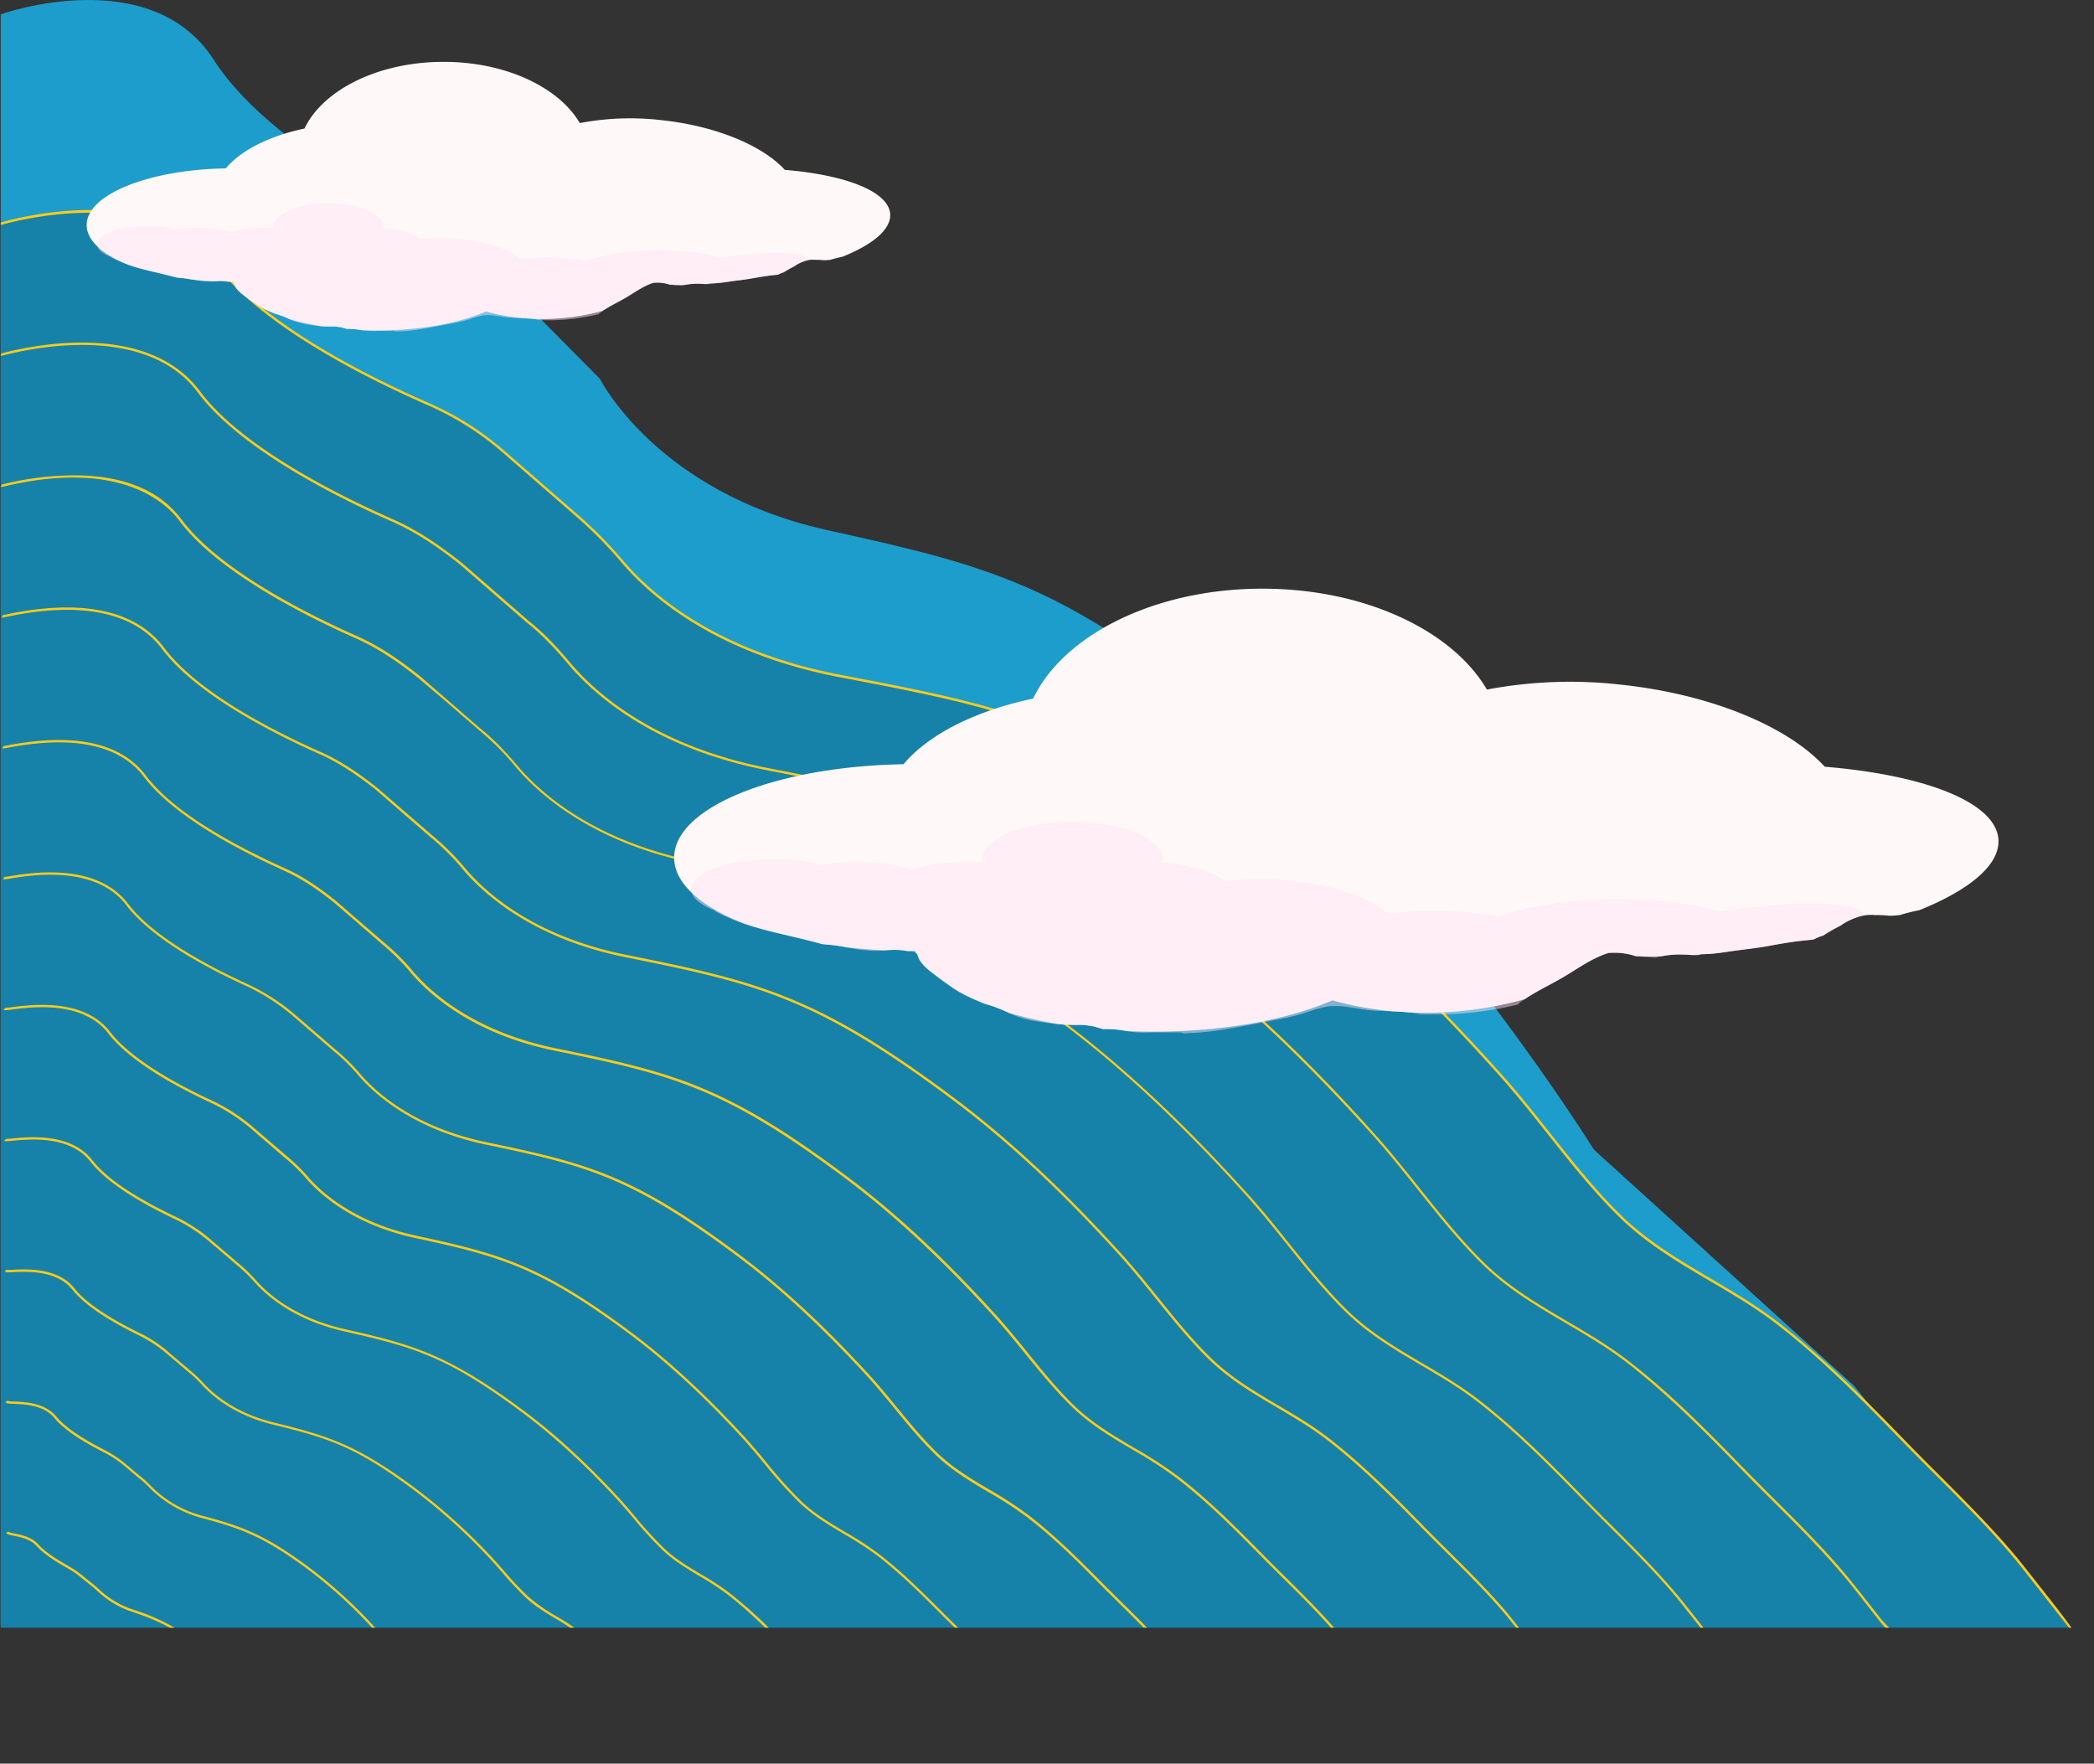 <svg xmlns="http://www.w3.org/2000/svg" xmlns:xlink="http://www.w3.org/1999/xlink" viewBox="0 0 898.3 756.55"><rect x="0" y="0" width="898.3" height="756.55" fill="#333333" stroke="none"/><defs><style>.cls-1{fill:none;}.cls-2{fill:#1d9dcc;}.cls-3{clip-path:url(#clip-path);}.cls-4{fill:#1682aa;}.cls-5{fill:#ffcc17;}.cls-6{fill:#fff8f8;}.cls-7{fill:#ffe3f3;opacity:0.48;isolation:isolate;}</style><clipPath id="clip-path"><polygon class="cls-1" points="0.3 698.26 898.3 698.26 898.3 89.26 0.3 89.26 0.3 698.26"/></clipPath><symbol id="新增符號_1" data-name="新增符號 1" viewBox="0 0 898.3 756.55"><path id="Path_10" data-name="Path 10" class="cls-2" d="M.3,6.14S64.6-16.71,91.77,25.76s105.82,76.47,105.82,76.47l59.76,60.26s24.34,48.71,97.5,64.91,106,24,185.14,92.87S683.8,493.21,683.8,493.21L795.44,594.56l82.3,102.7H.3Z"/><g class="cls-3"><path id="Path_2" data-name="Path 2" class="cls-4" d="M.3,702.26h891c-1.56-1.84-22.55-28.83-26.29-33.33-14.87-17.9-31.71-33.42-47.86-50.08-17.14-17.68-34.49-35.3-53.95-50.46-22-17.13-47.94-26.59-68.1-46.38-18.68-18.35-33.26-40.32-50.66-59.8-29.28-32.81-60.88-64-96.09-90.43-80.35-60.35-113.71-67.22-188-81.42C305.79,279.94,278,254.14,267,241.17a182.41,182.41,0,0,0-19.65-19.86l-31.12-27.08a126.39,126.39,0,0,0-32.39-20.5c-25-10.91-71.06-33.64-90.68-60.13C65.59,76.36.3,96.4.3,96.4Z"/><path id="mountian_bottom_1" data-name="mountian bottom 1" class="cls-4" d="M.3,735.74V701.26H889c.89,0,2.64,1.76,3.34,2,2,2,3.55,3.51,1.72,7.2-1.62,3.28-4.75,5.74-7.69,7.78-6,4.13-12.72,7.16-19.43,9.88a335.69,335.69,0,0,1-35.64,11.81c-83.69,23.54-293.36,1.06-302.75,0a4.92,4.92,0,0,0-.67,0H288.77a263.53,263.53,0,0,0-49.27,4.63C194.75,753.06,89.71,768,4.71,741.67A6.23,6.23,0,0,1,.3,735.74Z"/><g id="Path_2-2" data-name="Path 2"><path class="cls-5" d="M890.76,702.21l1.54,1c-.65-.77-5.57-7.75-10.36-13.88-6.48-8.26-14.54-18.54-16.7-21.15C854.75,655.61,843.08,644,831.8,632.7c-4.76-4.74-9.67-9.65-14.45-14.58-18.29-18.86-35-35.68-54-50.5-9.29-7.24-19.43-13.19-29.23-19-13.38-7.86-27.21-16-38.83-27.39-11.06-10.86-20.86-23.22-30.33-35.16-6.5-8.2-13.22-16.68-20.31-24.62-33.28-37.29-64.74-66.89-96.17-90.49-81.32-61.08-114.82-67.49-188.2-81.51-53.63-10.25-81.3-35.12-93-49a183.81,183.81,0,0,0-19.71-19.91l-31.11-27.08a126.75,126.75,0,0,0-32.52-20.58c-25.44-11.12-71-33.69-90.49-60-14.38-19.41-39.05-23.1-57.2-22.77A148.09,148.09,0,0,0,0,95.54l.29,1c.65-.2,65.28-19.5,92.34,17C112.24,140,158,162.66,183.52,173.81a125.9,125.9,0,0,1,32.26,20.42l31.12,27.09a181.78,181.78,0,0,1,19.6,19.8c11.81,14,39.67,39.05,93.6,49.36,73.23,14,106.65,20.38,187.79,81.33,31.38,23.56,62.79,53.12,96,90.35,7.06,7.92,13.78,16.39,20.27,24.58,9.49,12,19.3,24.35,30.41,35.25,11.7,11.5,25.59,19.66,39,27.54,9.78,5.75,19.88,11.68,29.12,18.88,19,14.78,35.63,31.57,53.89,50.41,4.79,4.93,9.7,9.84,14.46,14.59,11.27,11.25,22.92,22.88,33.38,35.46,2.16,2.6,10.21,12.87,16.68,21.13,4.8,6.13,9,11.42,9.61,12.21"/></g><path class="cls-5" d="M811.36,699.09a46.72,46.72,0,0,1-4.2-4.26c-6-7.68-12.89-16.4-14.85-18.74-9.62-11.53-20.31-22.18-30.66-32.49-4.35-4.33-8.85-8.81-13.22-13.31-16.76-17.24-32-32.61-49.46-46.17-8.51-6.62-17.79-12.08-26.76-17.35-12.23-7.2-24.89-14.63-35.53-25.06-10.13-9.92-19.11-21.2-27.79-32.11-6-7.49-12.14-15.24-18.64-22.5C559.74,453,530.92,426,502.14,404.39,427.7,348.52,397.07,342.59,330,329.6c-48.86-9.43-74.31-32.21-85.13-45-5-5.9-11-12.67-18.08-18.22l-15.26-13.27-13.23-11.5c-11-8.75-20.41-14.74-29.75-18.84-23.26-10.23-64.95-31-82.77-54.93C63.55,138,15.25,147.8,1,151.51l-.6.15.09.47-.36.4c.21.19.24.18,1.13-.05,14.12-3.67,61.9-13.35,83.71,16,18,24.14,59.82,45,83.17,55.24,9.26,4.07,18.64,10,29.53,18.71l13.19,11.48,15.3,13.3c7,5.49,13,12.22,17.94,18.07,10.9,12.84,36.54,35.8,85.7,45.29,67,13,97.52,18.88,171.77,74.61,28.73,21.55,57.5,48.56,88,82.58,6.48,7.23,12.64,15,18.6,22.46,8.7,10.93,17.7,22.23,27.87,32.2,10.73,10.5,23.44,18,35.73,25.2,8.94,5.26,18.19,10.7,26.64,17.28C715.72,598.43,731,613.78,747.71,631c4.38,4.5,8.88,9,13.24,13.32,10.33,10.29,21,20.92,30.59,32.42,2,2.33,8.8,11,14.83,18.72,4.63,5.89,10.28,9,10.93,9.81l34,28c-.54-.63-28.63-23.63-39.94-34.17"/><path class="cls-5" d="M740.55,712.18l32.75,36.08c-.64-.73-36.73-42.66-41.07-48.15C727,693.5,721.12,686,719.38,684c-8.79-10.45-18.53-20.13-27.94-29.5-3.93-3.9-8-7.94-11.94-12-15.22-15.61-29.1-29.54-44.92-41.84-7.73-6-16.14-11-24.28-15.75-11.1-6.53-22.57-13.29-32.24-22.73-9.19-9-17.36-19.18-25.26-29-5.43-6.79-11-13.81-17-20.38-27.73-30.84-53.92-55.35-80.05-74.94-67.55-50.66-95.31-56.12-156.15-68.08-44.23-8.63-67.38-29.31-77.24-40.86-4.83-5.66-10.16-11.58-16.43-16.51l-13.9-12.06-12-10.4c-9.95-7.95-18.53-13.39-27-17.12-21.1-9.34-58.9-28.24-75.06-49.88-8.9-11.94-23.36-18.34-43-19a126.73,126.73,0,0,0-33.22,3.69c-.56.13-1,.24-1.15.25l.05.45-.37.42c.22.2.22.2,1.7-.15,49.16-11.57,68.93,6.6,75.16,15,16.3,21.82,54.27,40.81,75.45,50.19,8.39,3.7,16.9,9.1,26.78,17L191.42,301c10.22,8.88,13.86,12,13.93,12.09a116.63,116.63,0,0,1,16.29,16.38c10,11.65,33.28,32.5,77.8,41.19,60.69,11.93,88.39,17.38,155.75,67.9,26.08,19.55,52.22,44,79.91,74.81,5.89,6.55,11.5,13.56,16.92,20.33,7.92,9.9,16.11,20.12,25.35,29.15,9.74,9.52,21.27,16.31,32.42,22.87,8.11,4.78,16.5,9.71,24.17,15.68,15.77,12.26,29.63,26.16,44.83,41.75,4,4.05,8,8.09,11.94,12,9.4,9.35,19.12,19,27.89,29.44,1.72,2,7.62,9.52,12.83,16.12C736,706.47,739.9,711.43,740.55,712.18Z"/><path class="cls-5" d="M652.85,699.76c-2.91-3.67-5.38-6.75-6.39-8-8-9.37-16.73-18.08-25.21-26.49-3.51-3.49-7.14-7.08-10.67-10.69-13.68-14-26.17-26.47-40.39-37.51-6.94-5.39-14.5-9.85-21.8-14.15-10-5.87-20.26-11.94-28.94-20.39-8.27-8.05-15.62-17.18-22.73-26-4.9-6.08-10-12.37-15.29-18.26-25-27.61-48.51-49.58-72-67.16-58.33-43.7-83.6-50-140.13-61.36C229.78,402,208.9,383.38,200,373a108.76,108.76,0,0,0-14.78-14.8L172.8,347.47l-10.86-9.41c-8.94-7.14-16.64-12-24.24-15.4C95.82,304,78,288,70.36,277.83c-12.09-16.16-35.49-21.08-67.67-14.22-.8.17-1.49.32-1.64.32l0,.43-.39.44c.24.21.24.21,2.22-.21,31.77-6.77,54.82-2,66.66,13.84,7.67,10.22,25.66,26.35,67.74,45.14,7.51,3.34,15.14,8.19,24,15.27l10.82,9.38L184.57,359a106.79,106.79,0,0,1,14.64,14.67c9,10.47,30.08,29.23,69.9,37.11,56.38,11.29,81.57,17.61,139.73,61.18,23.43,17.54,46.93,39.46,71.85,67,5.31,5.87,10.36,12.15,15.25,18.22,7.13,8.85,14.5,18,22.81,26.09,8.77,8.54,19.12,14.64,29.13,20.54,7.28,4.29,14.81,8.73,21.69,14.08,14.18,11,26.64,23.46,40.3,37.42,3.53,3.61,7.16,7.21,10.67,10.7,8.47,8.4,17.23,17.09,25.15,26.43,1.53,1.8,6.62,8.22,11.11,13.89,4.3,5.42,8,10.1,8.65,10.82l21.85,33.09c-.63-.69-25.61-39.35-29.71-44.53-1.61-2-3.23-4.08-4.74-6"/><path class="cls-5" d="M590.35,722.15l19.95,22.11c-.61-.66-23.43-28-27.25-32.76-4-5-8.17-10.25-9.52-11.83-7.11-8.29-14.91-16-22.46-23.48-3.09-3.06-6.29-6.22-9.41-9.4-12.15-12.36-23.24-23.39-35.86-33.17a180.94,180.94,0,0,0-19.33-12.55c-8.82-5.21-17.94-10.6-25.64-18.06-7.33-7.11-13.87-15.16-20.2-23-4.36-5.38-8.87-10.94-13.61-16.15-22.18-24.39-43.09-43.81-63.93-59.37-51.71-38.7-74.07-44.4-124.1-54.65-34.83-7-53.45-23.5-61.45-32.71a96.48,96.48,0,0,0-13.14-13.1c-.2-.16-5.94-5.13-11-9.51-5.89-5.11-9.49-8.22-9.61-8.31-7.93-6.33-14.76-10.67-21.48-13.68C101.84,363.34,74.87,349,62.66,332.8c-10.6-14.12-30.52-18.52-59.2-13.08a15.8,15.8,0,0,1-2.07.35v.4l-.42.46c.27.23.45.2,2.69-.23,28.27-5.36,47.85-1.09,58.22,12.7,12.33,16.32,39.45,30.81,60,40.09,6.65,3,13.4,7.28,21.27,13.55l9.58,8.28c6.78,5.87,10.9,9.44,11,9.55a95.7,95.7,0,0,1,13,13c8.08,9.3,26.88,26,62,33,49.87,10.22,72.16,15.9,123.7,54.47,20.79,15.52,41.65,34.9,63.79,59.25,4.72,5.19,9.22,10.73,13.58,16.1,6.34,7.81,12.9,15.89,20.27,23,7.79,7.54,17,13,25.84,18.2a181.42,181.42,0,0,1,19.21,12.48c12.58,9.75,23.64,20.75,35.77,33.09,3.12,3.17,6.32,6.34,9.42,9.4,7.53,7.46,15.32,15.17,22.4,23.42,1.34,1.56,5.49,6.77,9.5,11.8C586.1,716.93,589.71,721.46,590.35,722.15Z"/><path class="cls-5" d="M493.78,700.05c-4.25-4.47-8.63-8.78-12.91-13-2.67-2.64-5.44-5.36-8.13-8.09-10.63-10.74-20.31-20.32-31.33-28.85a163,163,0,0,0-16.85-11c-7.68-4.54-15.62-9.24-22.35-15.72-6.4-6.16-12.12-13.15-17.66-19.9-3.83-4.67-7.79-9.5-11.94-14-19.41-21.17-37.68-38-55.87-51.6C271.39,504,252,499,208.66,490c-30.21-6.3-46.52-20.64-53.55-28.63A87.19,87.19,0,0,0,143.62,450c-.21-.17-5.23-4.5-9.65-8.32-5.09-4.4-8.2-7.08-8.35-7.2A90.17,90.17,0,0,0,106.9,422.5C89.1,414.41,65.64,401.81,55,387.76c-13.63-17.95-41.6-13.38-50.79-11.88a23.71,23.71,0,0,1-2.45.34l0,.36-.44.48c.29.25.57.22,3.09-.19,9-1.48,36.56-6,49.84,11.5,10.79,14.22,34.4,26.9,52.3,35A88.73,88.73,0,0,1,125,435.24c.18.14,4.31,3.71,8.31,7.17l9.69,8.35A85.82,85.82,0,0,1,154.36,462c7.11,8.08,23.6,22.59,54.1,29,43.18,9,62.5,14,107.68,47.75,18.14,13.52,36.37,30.35,55.73,51.47,4.14,4.51,8.09,9.33,11.91,14,5.55,6.78,11.3,13.79,17.74,20,6.81,6.56,14.8,11.29,22.53,15.87a159.41,159.41,0,0,1,16.74,10.88c11,8.48,20.64,18,31.23,28.76,2.71,2.73,5.47,5.45,8.15,8.09,6.61,6.51,13.44,13.24,19.67,20.43,1.17,1.34,4.66,5.68,8,9.89s19.81,19.53,20.43,20.18L516,726.45c-.59-.62-4-4.88-7.32-9s-6.87-8.56-8-9.92c-2.21-2.55-4.5-5-6.82-7.48"/><path class="cls-5" d="M445.3,738.26l-4.45-6.83c-.56-.58-3.59-4.32-6.52-7.93-2.78-3.42-5.64-7-6.66-8.11-5.42-6.14-11.3-11.9-17-17.48-2.29-2.25-4.59-4.5-6.87-6.78-9.09-9.11-17.37-17.25-26.79-24.52a142.12,142.12,0,0,0-14.37-9.35c-6.54-3.88-13.31-7.9-19.06-13.39A198.4,198.4,0,0,1,328.46,627c-3.29-4-6.7-8.06-10.27-11.9-16.62-17.94-32.26-32.27-47.81-43.82-38.69-28.85-56.17-33.48-92-41.22-25.54-5.5-39.57-17.74-45.66-24.55a78.21,78.21,0,0,0-9.84-9.68c-.22-.17-4.48-3.84-8.25-7.08-4.31-3.71-7-6-7.13-6.12a79.39,79.39,0,0,0-16-10.23c-21.72-10-37-20.29-44.22-29.69C36,428,13.34,431,4.83,432.09a20.86,20.86,0,0,1-2.76.28.55.55,0,0,1,.14.08l-.67.75c.32.28.82.23,3.42-.12C13.32,432,35.51,429,46.49,443.34c7.3,9.53,22.72,19.9,44.59,30a78.1,78.1,0,0,1,15.76,10.1l7.1,6.1c4.87,4.19,8.07,7,8.28,7.11a76.93,76.93,0,0,1,9.72,9.56c6.16,6.89,20.37,19.29,46.19,24.86,35.72,7.7,53.13,12.32,91.66,41,15.49,11.51,31.09,25.81,47.67,43.7,3.55,3.83,7,7.91,10.23,11.86a200,200,0,0,0,15.21,16.93c5.83,5.57,12.65,9.62,19.24,13.53a143,143,0,0,1,14.27,9.28c9.37,7.24,17.63,15.35,26.69,24.44q3.43,3.42,6.88,6.78c5.68,5.57,11.55,11.32,16.94,17.43,1,1.13,3.86,4.66,6.63,8.08C436.63,727.93,444.7,737.66,445.3,738.26Z"/><path class="cls-5" d="M330.53,699a201.47,201.47,0,0,0-17.9-15.89,121.51,121.51,0,0,0-11.9-7.75c-5.4-3.22-11-6.55-15.75-11.06a168.38,168.38,0,0,1-12.6-13.79c-2.76-3.26-5.61-6.62-8.6-9.79-13.85-14.71-26.85-26.5-39.75-36-32.06-23.83-47.29-28-76-34.5-19.83-4.48-31.48-13.61-37.76-20.47a67.2,67.2,0,0,0-8.2-8l-6.82-5.83c-3.06-2.62-5.7-4.88-5.93-5.06a67.91,67.91,0,0,0-13.21-8.51c-18.16-8.57-30.45-16.86-36.5-24.64-9.1-11.7-26.68-10.05-34.18-9.34a17.57,17.57,0,0,1-3,.17.26.26,0,0,1,.09.05l-.67.75c.36.32,1.06.27,3.67,0,7.34-.69,24.53-2.3,33.3,9,6.15,7.91,18.56,16.3,36.87,24.94a67.08,67.08,0,0,1,13,8.38l5.9,5c4,3.42,6.62,5.67,6.86,5.86a67.29,67.29,0,0,1,8.07,7.85c6.38,7,18.2,16.24,38.28,20.78,29.35,6.63,43.68,10.56,75.65,34.33,12.85,9.5,25.81,21.25,39.61,35.92,3,3.14,5.82,6.5,8.57,9.74A170.27,170.27,0,0,0,284.29,665c4.85,4.58,10.48,7.94,15.93,11.19A122.58,122.58,0,0,1,312,683.9c7.77,6,14.64,12.64,22.16,20.11q2.79,2.75,5.58,5.45c4.76,4.63,9.68,9.41,14.24,14.46.84.93,3.13,3.71,5.34,6.4a51.84,51.84,0,0,0,6,5.94l.44.14c-.54-.52-3.13-3.67-5.63-6.71-2.32-2.82-4.51-5.49-5.37-6.44-4.58-5.07-9.51-9.87-14.28-14.5-1.86-1.81-3.72-3.62-5.57-5.45q-2.22-2.2-4.36-4.3"/><path class="cls-5" d="M285.3,737.26l3,1c-.5-.47-.38,0-2.32-2.28-1.78-2.11-3.45-4.11-4.17-4.88-3.74-4-7.73-7.83-11.59-11.53L266,715.46a198.59,198.59,0,0,0-17.73-15.85,99.73,99.73,0,0,0-9.41-6.15,72.87,72.87,0,0,1-12.46-8.73A139.47,139.47,0,0,1,216.29,674c-2.22-2.54-4.52-5.18-6.92-7.66a249.7,249.7,0,0,0-31.69-28.26c-24.24-17.93-36.3-22-60-27.78-15.41-3.73-24.76-11-29.88-16.4l-.12-.12a57.57,57.57,0,0,0-6.43-6.14c-.28-.21-3-2.55-5.46-4.62s-4.41-3.75-4.67-4a56.49,56.49,0,0,0-10.45-6.78c-14.5-7.07-23.92-13.48-28.8-19.61-6.94-8.73-19.82-8.2-26-7.95a14.68,14.68,0,0,1-3.13,0l-.63.77c.41.37,1.29.35,3.8.25,6-.25,18.56-.76,25.19,7.57,5,6.25,14.5,12.76,29.15,19.89a56.51,56.51,0,0,1,10.26,6.66c.24.19,2.48,2.09,4.65,3.93,2.55,2.18,5.19,4.42,5.49,4.65a57.26,57.26,0,0,1,6.32,6l.11.12c5.22,5.52,14.72,12.9,30.37,16.68,24,5.83,35.42,9.71,59.63,27.62A249.06,249.06,0,0,1,208.65,667c2.38,2.47,4.67,5.09,6.89,7.63a141.1,141.1,0,0,0,10.14,10.82c3.86,3.6,8.32,6.27,12.62,8.86a97.92,97.92,0,0,1,9.33,6.08,195.76,195.76,0,0,1,17.63,15.78c1.42,1.38,2.85,2.74,4.27,4.11,3.85,3.69,7.83,7.51,11.55,11.49.7.75,2.45,2.83,4.13,4.84C287.36,739.18,284.75,736.75,285.3,737.26Z"/><path class="cls-5" d="M162.32,699.75c-.72-.76-1.42-1.53-2.12-2.29-1.69-1.84-3.44-3.74-5.25-5.54a203.66,203.66,0,0,0-23.62-20.47c-18.09-13.2-27.28-16.55-44-21.07a48.26,48.26,0,0,1-22-12.33l-.45-.45a45.58,45.58,0,0,0-4.44-4.1c-.32-.24-2.31-1.91-4.07-3.38s-3.16-2.65-3.44-2.88a47.82,47.82,0,0,0-7.68-5c-6.76-3.46-16.3-8.75-21.1-14.57s-13.08-6.23-18-6.44a11.54,11.54,0,0,1-3.15-.33l-.67.75c.49.43,1.51.49,3.78.58,4.74.2,12.67.53,17.25,6.08,4.92,6,14.58,11.31,21.41,14.82A46.33,46.33,0,0,1,52.36,628c.27.21,1.87,1.56,3.42,2.85,1.85,1.56,3.76,3.16,4.1,3.42a44.42,44.42,0,0,1,4.34,4l.45.46a49.32,49.32,0,0,0,22.45,12.59c16.54,4.48,25.66,7.81,43.62,20.9a202.76,202.76,0,0,1,23.5,20.38c1.8,1.78,3.54,3.68,5.23,5.51,2.4,2.62,4.89,5.32,7.59,7.76a60.63,60.63,0,0,0,9.32,6.51c2.3,1.4,4.67,2.84,6.86,4.49a159.36,159.36,0,0,1,13.11,11.45l2.82,2.65c3,2.8,6.07,5.68,9,8.65.56.58,1.75,1.94,3,3.38,1.62,1.86,3.15,3.61,3.67,4.07l.66-.76c-.47-.41-2.12-2.3-3.57-4-1.27-1.46-2.47-2.83-3.06-3.43-2.93-3-6-5.88-9-8.68L197,727.63a156.22,156.22,0,0,0-13.19-11.52,78.7,78.7,0,0,0-6.94-4.55,60,60,0,0,1-9.17-6.4c-1.89-1.7-3.68-3.55-5.41-5.41"/><path class="cls-5" d="M77.56,699.85a89.09,89.09,0,0,0-20.48-9.36,39.18,39.18,0,0,1-14.15-8.28l-.62-.57a33.48,33.48,0,0,0-2.61-2.25c-.37-.28-1.58-1.27-2.71-2.19-1-.79-1.87-1.53-2.17-1.76a42.17,42.17,0,0,0-4.91-3.32c-3.46-2-9.91-5.62-13.42-9.54-2.87-3.21-7.07-4.08-10.15-4.71a9,9,0,0,1-3-.88l-.67.74c.61.54,1.8.79,3.45,1.12,2.94.61,7,1.43,9.61,4.39,3.62,4,10.16,7.76,13.67,9.75a40.5,40.5,0,0,1,4.78,3.24c.31.23,1.2,1,2.16,1.74,1.14.94,2.36,1.93,2.74,2.21.88.67,1.72,1.45,2.53,2.2l.63.57a40.06,40.06,0,0,0,14.5,8.49c9.89,3.32,16.54,6.29,27.63,14.2a166.69,166.69,0,0,1,15.46,12.6c1.22,1.11,2.41,2.28,3.57,3.41,1.61,1.57,3.28,3.2,5,4.7a50.58,50.58,0,0,0,6,4.15c1.47.91,3,1.86,4.4,2.91,3,2.22,5.78,4.64,8.59,7.12l.85.75c2.3,2,4.68,4.14,7,6.25.44.41,1.18,1.19,2,2,1.05,1.1,6.59,6.32,7.08,6.71l-3.92-5c-.44-.35-1.5-1.47-2.44-2.45s-1.55-1.64-2-2.06c-2.29-2.12-4.67-4.23-7-6.27l-.85-.75c-2.82-2.5-5.61-4.93-8.65-7.18-1.45-1.07-3-2-4.47-3a48.52,48.52,0,0,1-5.87-4.07c-1.74-1.47-3.39-3.08-5-4.65-1.16-1.13-2.36-2.3-3.6-3.42A166,166,0,0,0,85,704.82c-2.69-1.92-5.13-3.55-7.41-5"/><g id="Path_2-3" data-name="Path 2"><path class="cls-5" d="M56.3,749.26h0C45.85,741.81,34,734.43,21.57,726.61A169,169,0,0,1,.3,711.26v1a160.73,160.73,0,0,0,20.78,15.09C33.53,735.17,45.87,741.82,56.3,749.26Z"/></g></g></symbol></defs><g id="圖層_2" data-name="圖層 2"><g id="背景"><use width="898.3" height="756.55" xlink:href="#新增符號_1"/><g id="cloud"><g id="light"><path class="cls-6" d="M381.58,91.8c-.67-9.66-19.06-16.76-45.2-18.93-9.5-10.38-29.46-18.87-53.19-21.36a116.13,116.13,0,0,0-34.76,1.28c-9-15.35-31.76-26.26-58.43-26.26-28,0-51.74,12-59.68,28.61C115.19,58.34,103,64.5,96.59,72.23c-33.23.57-59.71,11.23-59.71,24.31,0,6.71,7,12.78,18.26,17.19,3.31,1.12,6.71,2,10.13,2.79,3.17.75,6.34,1.5,9.48,2.35l.36.1,1.06.16a44.28,44.28,0,0,1,5.6.75c3.17.37,6.45.63,9.81.8.67-.05,1.34-.1,2-.12a18.23,18.23,0,0,1,4,.29l1.82,0h.22c.06.17.13.33.2.49a1.45,1.45,0,0,1,.52.78,4.48,4.48,0,0,0,.49,1.15l.09.14a12.82,12.82,0,0,0,2.94,2.94c1.67,1.32,3.44,2.57,5.18,3.8a41.53,41.53,0,0,0,8.77,4.44,38.17,38.17,0,0,1,6.26,2.37,115,115,0,0,0,13,2.92c1.53.13,3,.18,4.63.19a15.37,15.37,0,0,1,3.92.31,1.51,1.51,0,0,1,.42,0l2.56.72a28.41,28.41,0,0,1,6.22.52c2.21.09,4.44.15,6.71.15,18.56,0,35.23-3.15,46.67-8.14a90.88,90.88,0,0,0,15.92,2.86c1.36.06,2.72.13,4.08.27a89.77,89.77,0,0,0,11-.15,95.52,95.52,0,0,0,19.06-3.28c3.14-2.12,6.59-3.72,9.85-5.62,3.85-2.25,7.46-5,11.74-6.36a2,2,0,0,1,.79-.09,16.89,16.89,0,0,1,6.54.86h0c.6,0,1.2,0,1.8.1,1.59,0,3.19,0,4.81-.06a25,25,0,0,1,5.67-.45c.88,0,1.77.08,2.65.12l1.73-.1a1.82,1.82,0,0,1,.64-.12,71.34,71.34,0,0,0,8.75-.94c2.87-.39,5.72-.68,8.58-1.18s5.74-1,8.65-1.36c1-.1,2-.2,3-.33a15.33,15.33,0,0,1,1.95-.85,1.87,1.87,0,0,1,.34-.08l.53-.3a44.4,44.4,0,0,1,4.31-2.42,7.32,7.32,0,0,1,1.22-.8,17.73,17.73,0,0,1,3.32-1.44,11.11,11.11,0,0,1,4.36-.45,35.25,35.25,0,0,1,3.84.18h0c.85,0,1.7-.09,2.54-.18,1.71-.52,3.44-.94,5.18-1.3C374.2,104.9,382,98.36,381.58,91.8Z" transform="translate(0.3)"/></g><g id="dark"><path class="cls-7" d="M346.42,111.4c-.57-3.55-17.09-3.91-37.28-.88-6.79-1.93-16.23-3.13-26.67-3.13-12.73,0-24,1.78-30.74,4.5a95.16,95.16,0,0,0-17.18-1.5,100.66,100.66,0,0,0-11.9.69c-6-5.28-18.89-8.93-33.78-8.93-3,0-5.83.15-8.59.42-3.46-2.47-9.29-4.25-16.15-4.76a4.55,4.55,0,0,0,0-.52c0-5.59-10.56-10.11-23.59-10.11S117,91.7,117,97.29a3.23,3.23,0,0,0,0,.53c-1.35-.11-2.74-.16-4.15-.16a47.2,47.2,0,0,0-14.17,2,46.73,46.73,0,0,0-14.29-2,53.05,53.05,0,0,0-9.15.76,49.24,49.24,0,0,0-12.56-1.51c-11.79,0-21.34,3.52-21.34,7.86,0,2.18,2.4,4.15,6.29,5.58l-.15.09c5.56,3,11.63,4.64,17.76,6.08,3.17.75,6.34,1.5,9.48,2.35l.83.23a61.47,61.47,0,0,1,9.13,1.34c1.05.1,2.1.21,3.15.3a49.79,49.79,0,0,0,5.73-.18,17.68,17.68,0,0,1,4.49.4,1.89,1.89,0,0,1,2.26,1.18c.44,1.73,2.07,3.08,3.52,4.23,1.67,1.32,3.44,2.57,5.18,3.8a42.37,42.37,0,0,0,8.78,4.45c2.85.68,5.43,2.09,8.15,3.15a40.6,40.6,0,0,0,9,1.9,50.68,50.68,0,0,0,6.73.42,15.56,15.56,0,0,1,3.94.31,1.33,1.33,0,0,1,.4,0c.85.24,1.7.49,2.55.72,2.72-.2,5.45.49,8.16.77a52.54,52.54,0,0,0,5.47.07h6.2a2.28,2.28,0,0,1,1,.25A80,80,0,0,0,182,140.92c4.3-.74,8.59-1.59,12.88-2.42A54.65,54.65,0,0,0,201,137a40.62,40.62,0,0,1,5.72-1.65c3.6-.6,7.24.5,10.8.87,4.63.48,9.3.15,13.88,1.14l.08,0c1,0,2,0,3,0a88.62,88.62,0,0,0,22.09-2.6,1.9,1.9,0,0,1,.51-.56c3.42-2.53,7.31-4.28,11-6.41,3.85-2.25,7.46-5,11.74-6.36a2.08,2.08,0,0,1,.8-.09,16.87,16.87,0,0,1,6.53.86h0c1.76.06,3.5.27,5.27.39a1.62,1.62,0,0,1,.33-.13,23.6,23.6,0,0,1,6.7-.67c1.07,0,2.14.11,3.21.15h.87a1.71,1.71,0,0,1,.94-.26,71.34,71.34,0,0,0,8.75-.94c2.87-.39,5.72-.68,8.58-1.18s5.74-1,8.65-1.36c1-.1,2-.2,3-.33a15.33,15.33,0,0,1,1.95-.85,1.87,1.87,0,0,1,.34-.08l.53-.3a44.4,44.4,0,0,1,4.31-2.42,7.32,7.32,0,0,1,1.22-.8,17.73,17.73,0,0,1,3.32-1.44q.63-.18,1.26-.3A1.31,1.31,0,0,0,346.42,111.4Z" transform="translate(0.3)"/></g></g><g id="cloud-2" data-name="cloud"><g id="light-2" data-name="light"><path class="cls-6" d="M857,360.09c-1.11-15.91-31.41-27.61-74.5-31.18-15.66-17.12-48.56-31.11-87.66-35.22a192.08,192.08,0,0,0-57.28,2.12c-14.8-25.31-52.34-43.28-96.3-43.28-46.18,0-85.26,19.83-98.36,47.15-24.93,5.27-44.95,15.43-55.58,28.16-54.76.94-98.41,18.52-98.41,40.07,0,11.06,11.5,21.07,30.1,28.32,5.45,1.86,11,3.29,16.69,4.62,5.22,1.23,10.45,2.45,15.63,3.86l.59.16c.58.1,1.16.18,1.74.27a71.8,71.8,0,0,1,9.23,1.24c5.23.6,10.63,1,16.16,1.31,1.12-.08,2.23-.16,3.33-.19a29.94,29.94,0,0,1,6.57.48c1,0,2,0,3,0h.37c.09.27.22.54.33.8a2.55,2.55,0,0,1,.86,1.29,7.07,7.07,0,0,0,.81,1.9c.05.08.09.16.14.23a21.22,21.22,0,0,0,4.85,4.84c2.76,2.18,5.66,4.24,8.53,6.27,4.43,3.15,9.42,5.28,14.45,7.32a62.32,62.32,0,0,1,10.32,3.89A184.83,184.83,0,0,0,454,439.36c2.53.22,5,.3,7.64.33a25.13,25.13,0,0,1,6.45.51,2.13,2.13,0,0,1,.71.08l4.21,1.19a46.7,46.7,0,0,1,10.25.85c3.64.15,7.32.24,11.07.24,30.58,0,58-5.18,76.91-13.41a151,151,0,0,0,26.22,4.72c2.25.09,4.5.21,6.74.45a150.14,150.14,0,0,0,18.12-.26,156.5,156.5,0,0,0,31.42-5.4c5.16-3.49,10.85-6.13,16.23-9.27,6.35-3.7,12.28-8.16,19.35-10.47a3,3,0,0,1,1.3-.15,28,28,0,0,1,10.78,1.41h0c1,0,2,.08,3,.16,2.61,0,5.26-.05,7.92-.1a41.16,41.16,0,0,1,9.34-.75c1.46,0,2.92.14,4.38.21l2.84-.18a3.13,3.13,0,0,1,1.06-.19c4.86,0,9.62-.9,14.42-1.54s9.43-1.13,14.13-2,9.48-1.72,14.27-2.23c1.65-.17,3.3-.33,5-.54a22.71,22.71,0,0,1,3.2-1.41,3.78,3.78,0,0,1,.56-.13l.88-.5a74.78,74.78,0,0,1,7.09-4,13.16,13.16,0,0,1,2-1.31,29.55,29.55,0,0,1,5.48-2.37,18.14,18.14,0,0,1,7.17-.74,53.44,53.44,0,0,1,6.33.29h0a41.74,41.74,0,0,0,4.18-.3c2.81-.85,5.66-1.54,8.54-2.14C844.81,381.69,857.73,370.91,857,360.09Z" transform="translate(0.3)"/></g><g id="dark-2" data-name="dark"><path class="cls-7" d="M799,392.41c-.93-5.86-28.16-6.45-61.44-1.46-11.19-3.18-26.74-5.15-43.94-5.15-21,0-39.51,2.93-50.66,7.4a156.26,156.26,0,0,0-28.32-2.46A164.83,164.83,0,0,0,595,391.88c-9.95-8.71-31.13-14.72-55.66-14.72-4.88,0-9.62.24-14.17.69-5.69-4.07-15.31-7-26.61-7.84a6.36,6.36,0,0,0,.06-.87c0-9.2-17.4-16.66-38.88-16.66s-38.87,7.46-38.87,16.66a6.25,6.25,0,0,0,.06.87c-2.22-.16-4.51-.25-6.84-.25a77.47,77.47,0,0,0-23.34,3.33,77,77,0,0,0-23.55-3.33A87.53,87.53,0,0,0,352.16,371a81.7,81.7,0,0,0-20.71-2.49c-19.42,0-35.17,5.8-35.17,13,0,3.59,4,6.84,10.37,9.19l-.25.15c9.16,5,19.17,7.65,29.27,10,5.22,1.23,10.45,2.45,15.63,3.86l1.36.37c5.09.17,10,1.31,15,2.21,1.73.18,3.46.35,5.2.51,3.12.27,6.31-.22,9.44-.3a28.55,28.55,0,0,1,7.4.66,3.1,3.1,0,0,1,3.72,1.94c.73,2.85,3.42,5.08,5.8,7,2.76,2.18,5.66,4.24,8.53,6.27,4.43,3.15,9.43,5.29,14.47,7.32,4.71,1.13,9,3.45,13.44,5.2,4.66,1.82,9.91,2.44,14.85,3.12a82.59,82.59,0,0,0,11.09.71,25,25,0,0,1,6.49.51,1.93,1.93,0,0,1,.67.08l4.19,1.19c4.48-.33,9,.81,13.45,1.27,3,.3,6,.1,9,.1h10.21a3.5,3.5,0,0,1,1.71.43,133,133,0,0,0,20.68-2.22c7.09-1.22,14.16-2.62,21.22-4a90.79,90.79,0,0,0,10.13-2.51,66.07,66.07,0,0,1,9.44-2.72c5.93-1,11.93.82,17.79,1.43,7.63.8,15.34.24,22.87,1.88l.14-.06c1.65.05,3.31.07,5,.07a146,146,0,0,0,36.41-4.28,3.27,3.27,0,0,1,.84-.92c5.63-4.17,12.05-7,18.08-10.57,6.35-3.7,12.28-8.16,19.35-10.47a3.07,3.07,0,0,1,1.31-.15,28,28,0,0,1,10.77,1.41h0c2.89.11,5.77.45,8.68.64a3,3,0,0,1,.55-.21,39.37,39.37,0,0,1,11-1.11c1.77.05,3.53.19,5.3.25.48,0,1,0,1.44,0a2.8,2.8,0,0,1,1.54-.43c4.86,0,9.62-.9,14.42-1.54s9.43-1.13,14.13-2,9.48-1.72,14.27-2.23c1.65-.17,3.3-.33,5-.54a22.71,22.71,0,0,1,3.2-1.41,3.78,3.78,0,0,1,.56-.13l.88-.5a74.78,74.78,0,0,1,7.09-4,13.16,13.16,0,0,1,2-1.31,29.55,29.55,0,0,1,5.48-2.37c.68-.2,1.37-.37,2.08-.51A2.13,2.13,0,0,0,799,392.41Z" transform="translate(0.3)"/></g></g></g></g></svg>